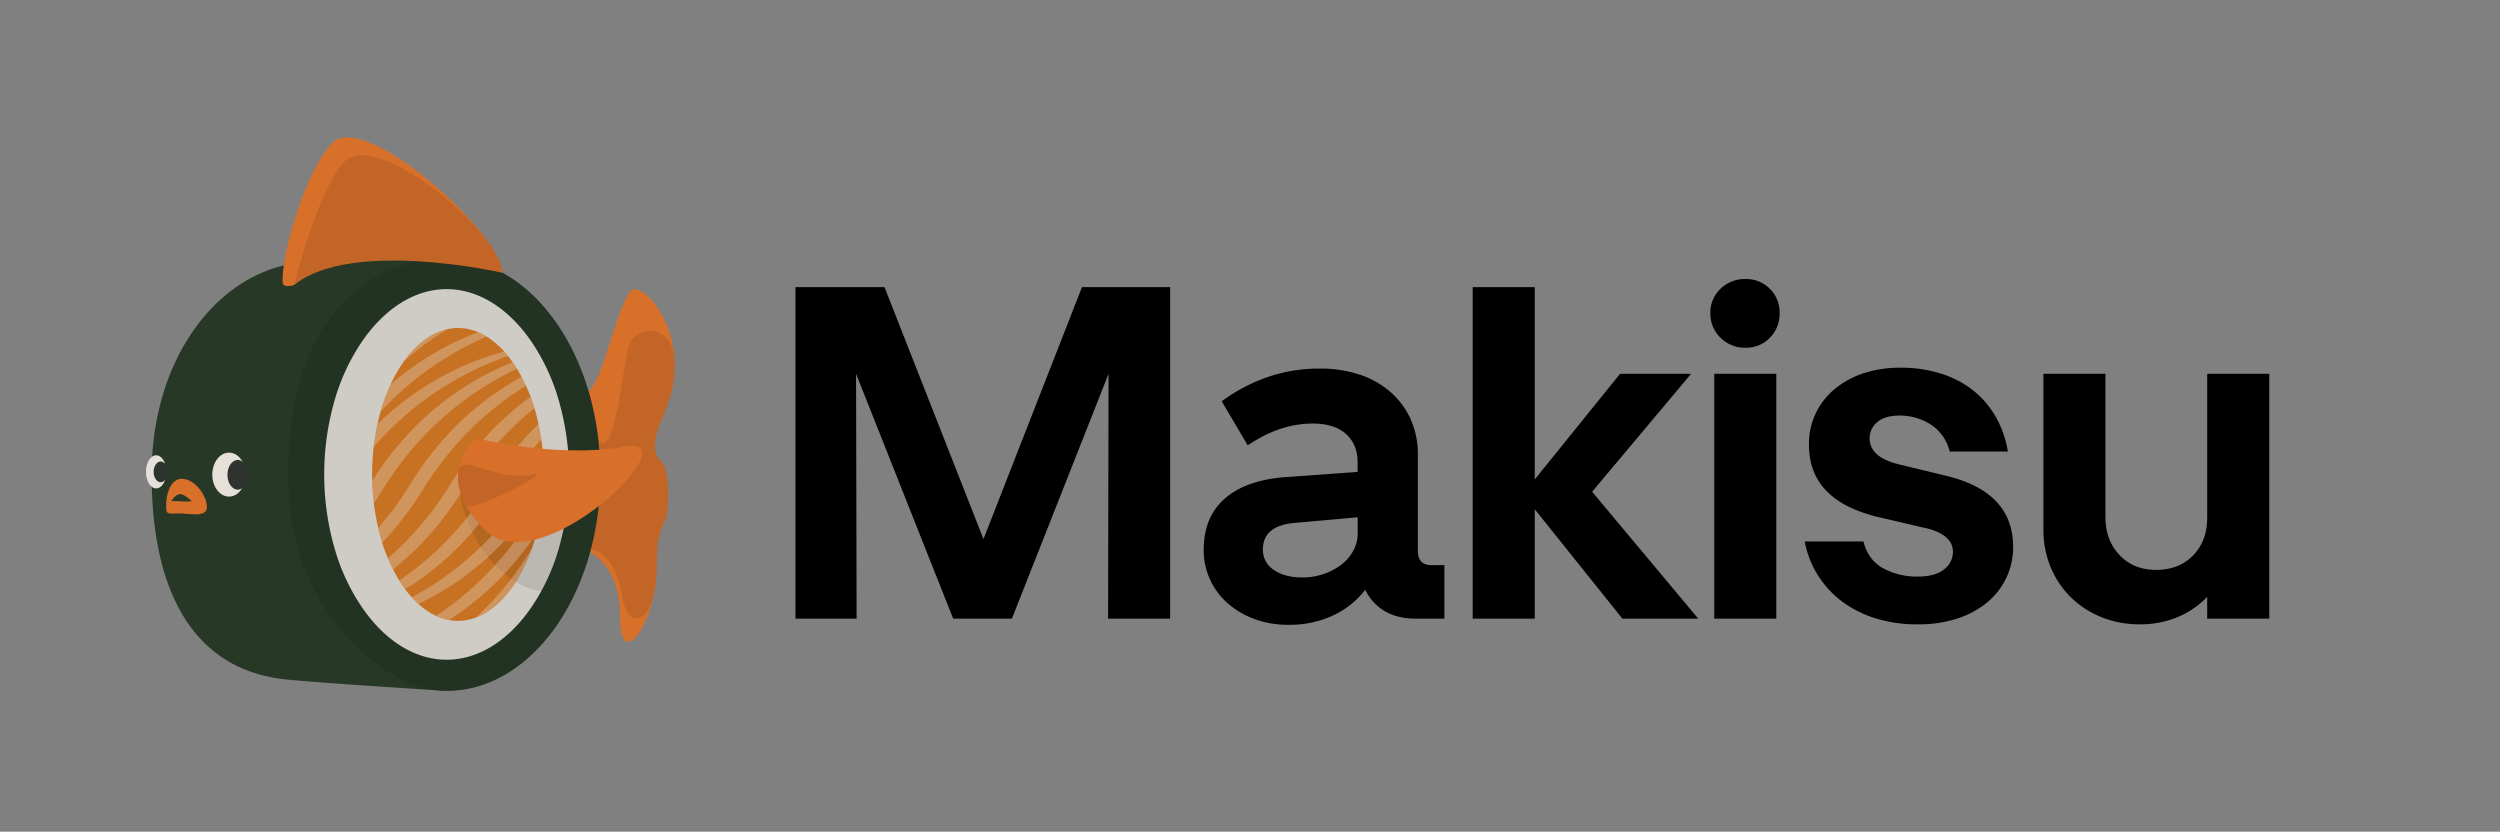 <svg id="Layer_1" data-name="Layer 1" xmlns="http://www.w3.org/2000/svg" xmlns:xlink="http://www.w3.org/1999/xlink" viewBox="0 0 1503.03 500"><rect x="0" y="0" width="1503.03" height="500" fill="#808080" stroke="none"/><defs><style>.cls-1{fill:none;}.cls-2{fill:#e5e1da;}.cls-3{fill:#dd7d26;}.cls-4{opacity:0.1;}.cls-5{fill:#d8702a;}.cls-6{fill:#273827;}.cls-7{clip-path:url(#clip-path);}.cls-8{fill:#fff;opacity:0.3;}.cls-9{fill:#2f332f;}</style><clipPath id="clip-path"><path class="cls-1" d="M310.45,349.38c-9.7,15.4-22.17,23.89-35.1,23.89s-25.4-8.49-35.1-23.89a102.83,102.83,0,0,1-12-28.38,143.49,143.49,0,0,1,0-71.54,102.83,102.83,0,0,1,12-28.38c9.7-15.4,22.17-23.88,35.1-23.88s25.4,8.48,35.1,23.88a102.83,102.83,0,0,1,12,28.38,143.49,143.49,0,0,1,0,71.54A102.83,102.83,0,0,1,310.45,349.38Z"/></clipPath></defs><title>Lockup</title><ellipse class="cls-2" cx="267.45" cy="285.46" rx="78.35" ry="114.57"/><path class="cls-3" d="M310.45,349.38c-9.7,15.4-22.17,23.89-35.1,23.89s-25.4-8.49-35.1-23.89a102.83,102.83,0,0,1-12-28.38,143.49,143.49,0,0,1,0-71.54,102.83,102.83,0,0,1,12-28.38c9.7-15.4,22.17-23.88,35.1-23.88s25.4,8.48,35.1,23.88a102.83,102.83,0,0,1,12,28.38,143.49,143.49,0,0,1,0,71.54A102.83,102.83,0,0,1,310.45,349.38Z"/><path class="cls-4" d="M349,323.41c0,63.28-73.46,23.75-73.46-39.52C320.77,277.17,349,260.14,349,323.41Z"/><path class="cls-5" d="M351,330.4s21.79,6,21.79,40.57,22.09,2.27,22.09-30,6.8-18.12,6.8-44.18-7.93-15.3-7.93-28.89,11.9-24.36,11.9-48.72-15.3-45.32-24.36-45.32S360.17,243.66,351,234.44Z"/><path class="cls-4" d="M351,330.4s17.18-5.21,23.26,28.8c4.06,22.76,20.62,14,20.62-18.26s6.8-18.12,6.8-44.18-7.93-15.3-7.93-28.89,11.9-24.36,11.9-48.72-21.75-24.73-27.33-11.89c-3.6,8.31-8.13,67.28-17.34,58.06Z"/><path class="cls-6" d="M268.52,155.09h0s-64.5,1.09-85.94,2.67c-49.52,3.65-91.41,55.59-91.41,127.47s26,117.85,81.26,123.32c19,1.88,68.34,5.07,87.91,6.31a65.33,65.33,0,0,0,8.18.52h0c51,0,92.41-58.27,92.41-130.15S319.56,155.09,268.52,155.09Zm50.06,211.32c-13.84,19.49-31.61,30.23-50.06,30.23s-36.21-10.74-50-30.23a122.77,122.77,0,0,1-17.14-35.91,161.61,161.61,0,0,1,0-90.54,122.77,122.77,0,0,1,17.14-35.91c13.84-19.49,31.61-30.22,50-30.22s36.22,10.73,50.06,30.22A122.77,122.77,0,0,1,335.72,240a161.61,161.61,0,0,1,0,90.54A122.77,122.77,0,0,1,318.58,366.41Z"/><g class="cls-7"><path class="cls-8" d="M335.44,206.3a173.59,173.59,0,0,0-39.07,11.16,189.13,189.13,0,0,0-66,45A197.61,197.61,0,0,0,206,294.21a197.21,197.21,0,0,1-25.43,33,178.71,178.71,0,0,1-15.41,14.09c-2.66,2.24-5.48,4.28-8.26,6.37s-5.71,4-8.69,5.76a170.15,170.15,0,0,1-37.51,17.65c-13.12,4.2-26.71,7.21-40.42,7.49a170.66,170.66,0,0,0,39-11.24,187.58,187.58,0,0,0,35.39-19.21,189.92,189.92,0,0,0,54.37-58.22,198.06,198.06,0,0,1,25.75-32.8,177.71,177.71,0,0,1,32.6-25.93,175.2,175.2,0,0,1,18.29-9.88,182.92,182.92,0,0,1,19.3-7.57C308.14,209.56,321.73,206.59,335.44,206.3Z"/><path class="cls-8" d="M335.44,189.66a173.07,173.07,0,0,0-39.07,11.16,188.78,188.78,0,0,0-66,45A197.53,197.53,0,0,0,206,277.56a196.4,196.4,0,0,1-25.43,33,177.1,177.1,0,0,1-15.41,14.09c-2.66,2.25-5.48,4.29-8.26,6.38s-5.71,4-8.69,5.76a170.15,170.15,0,0,1-37.51,17.65c-13.12,4.2-26.71,7.21-40.42,7.49a170.18,170.18,0,0,0,39-11.25,187,187,0,0,0,35.39-19.2,189.84,189.84,0,0,0,54.37-58.23,198.48,198.48,0,0,1,25.75-32.8,178.09,178.09,0,0,1,32.6-25.92,173.35,173.35,0,0,1,18.29-9.88,185.18,185.18,0,0,1,19.3-7.58C308.14,192.92,321.73,190,335.44,189.66Z"/><path class="cls-8" d="M335.44,173a173.09,173.09,0,0,0-39.07,11.17,188.93,188.93,0,0,0-66,45A197.61,197.61,0,0,0,206,260.92a196.81,196.81,0,0,1-25.43,33A177.1,177.1,0,0,1,165.15,308c-2.66,2.24-5.48,4.28-8.26,6.37s-5.71,4-8.69,5.76a169.7,169.7,0,0,1-37.51,17.65C97.57,342,84,345,70.27,345.3a171.19,171.19,0,0,0,39-11.25,187,187,0,0,0,35.39-19.21,189.92,189.92,0,0,0,54.37-58.22,198.48,198.48,0,0,1,25.75-32.8,178.14,178.14,0,0,1,32.6-25.93A175.2,175.2,0,0,1,275.71,188a187.36,187.36,0,0,1,19.3-7.57C308.14,176.28,321.73,173.3,335.44,173Z"/><path class="cls-8" d="M359.6,206.3a173.51,173.51,0,0,0-39.06,11.16,189.13,189.13,0,0,0-66,45,197.1,197.1,0,0,0-24.37,31.75,197.16,197.16,0,0,1-25.42,33,180.2,180.2,0,0,1-15.41,14.09c-2.66,2.24-5.49,4.28-8.26,6.37s-5.72,4-8.69,5.76a170.58,170.58,0,0,1-37.51,17.65c-13.12,4.2-26.71,7.21-40.42,7.49a170.58,170.58,0,0,0,39-11.24,187.67,187.67,0,0,0,35.4-19.21,189.89,189.89,0,0,0,54.36-58.22A197.6,197.6,0,0,1,249,257.11a176.88,176.88,0,0,1,50.88-35.81,183.77,183.77,0,0,1,19.3-7.57C332.3,209.56,345.9,206.59,359.6,206.3Z"/><path class="cls-8" d="M383.77,206.3a173.59,173.59,0,0,0-39.07,11.16,189.13,189.13,0,0,0-66,45,197.61,197.61,0,0,0-24.36,31.75,197.21,197.21,0,0,1-25.43,33,178.71,178.71,0,0,1-15.41,14.09c-2.66,2.24-5.48,4.28-8.26,6.37s-5.72,4-8.69,5.76A170.15,170.15,0,0,1,159,371.09c-13.12,4.2-26.71,7.21-40.42,7.49a170.66,170.66,0,0,0,39-11.24A187.58,187.58,0,0,0,193,348.13a189.92,189.92,0,0,0,54.37-58.22,198.06,198.06,0,0,1,25.75-32.8,177.71,177.71,0,0,1,32.6-25.93A175.2,175.2,0,0,1,324,221.3a182.92,182.92,0,0,1,19.3-7.57C356.47,209.56,370.06,206.59,383.77,206.3Z"/><path class="cls-8" d="M407.93,206.3a173.51,173.51,0,0,0-39.06,11.16,190.83,190.83,0,0,0-35.51,19,188.85,188.85,0,0,0-30.51,26,197.1,197.1,0,0,0-24.37,31.75,197.16,197.16,0,0,1-25.42,33,180.2,180.2,0,0,1-15.41,14.09c-2.66,2.24-5.49,4.28-8.27,6.37s-5.71,4-8.69,5.76a170.29,170.29,0,0,1-37.5,17.65c-13.13,4.2-26.71,7.21-40.42,7.49a170.58,170.58,0,0,0,39-11.24,188,188,0,0,0,35.4-19.21,189.89,189.89,0,0,0,54.36-58.22,197.6,197.6,0,0,1,25.76-32.8A176.88,176.88,0,0,1,348.2,221.3a183.77,183.77,0,0,1,19.3-7.57C380.63,209.56,394.23,206.59,407.93,206.3Z"/><path class="cls-8" d="M456.26,206.3a173.51,173.51,0,0,0-39.06,11.16,190.83,190.83,0,0,0-35.51,19,188.85,188.85,0,0,0-30.51,26,197.1,197.1,0,0,0-24.37,31.75,197.16,197.16,0,0,1-25.42,33A180.2,180.2,0,0,1,286,341.31c-2.66,2.24-5.49,4.28-8.27,6.37s-5.71,4-8.69,5.76a170.29,170.29,0,0,1-37.5,17.65c-13.13,4.2-26.71,7.21-40.42,7.49a170.58,170.58,0,0,0,39-11.24,188,188,0,0,0,35.4-19.21,189.89,189.89,0,0,0,54.36-58.22,197.6,197.6,0,0,1,25.76-32.8,176.88,176.88,0,0,1,50.88-35.81,182.92,182.92,0,0,1,19.3-7.57C429,209.56,442.55,206.59,456.26,206.3Z"/><path class="cls-8" d="M456.26,226.13a173.51,173.51,0,0,0-39.06,11.16,189.13,189.13,0,0,0-66,45A197.1,197.1,0,0,0,326.81,314a197.16,197.16,0,0,1-25.42,33A178.45,178.45,0,0,1,286,361.13c-2.66,2.25-5.49,4.29-8.27,6.38s-5.71,4-8.69,5.76a170.29,170.29,0,0,1-37.5,17.65c-13.13,4.2-26.71,7.21-40.42,7.49a170.58,170.58,0,0,0,39-11.24A188,188,0,0,0,265.53,368a189.89,189.89,0,0,0,54.36-58.22,197.6,197.6,0,0,1,25.76-32.8,176.88,176.88,0,0,1,50.88-35.81,182.92,182.92,0,0,1,19.3-7.57C429,229.39,442.55,226.42,456.26,226.13Z"/><path class="cls-8" d="M456.26,246a173,173,0,0,0-39.06,11.16,189.13,189.13,0,0,0-66,45,197.1,197.1,0,0,0-24.37,31.75,196.68,196.68,0,0,1-25.42,33A177,177,0,0,1,286,381c-2.66,2.25-5.49,4.29-8.27,6.38s-5.71,4-8.69,5.76a170.29,170.29,0,0,1-37.5,17.65c-13.13,4.2-26.71,7.21-40.42,7.49a170.58,170.58,0,0,0,39-11.24,188,188,0,0,0,35.4-19.21,189.89,189.89,0,0,0,54.36-58.22,197.6,197.6,0,0,1,25.76-32.8,177.65,177.65,0,0,1,32.59-25.93A174.35,174.35,0,0,1,396.53,261a182.92,182.92,0,0,1,19.3-7.57C429,249.22,442.55,246.25,456.26,246Z"/><path class="cls-8" d="M432.1,206.3A173.59,173.59,0,0,0,393,217.46a189.13,189.13,0,0,0-66,45,198.25,198.25,0,0,0-24.37,31.75,196.63,196.63,0,0,1-25.42,33,178.71,178.71,0,0,1-15.41,14.09c-2.66,2.24-5.48,4.28-8.26,6.37s-5.72,4-8.69,5.76a170.15,170.15,0,0,1-37.51,17.65c-13.12,4.2-26.71,7.21-40.42,7.49a170.66,170.66,0,0,0,39-11.24,187.58,187.58,0,0,0,35.39-19.21,189.92,189.92,0,0,0,54.37-58.22,198.06,198.06,0,0,1,25.75-32.8,177.71,177.71,0,0,1,32.6-25.93,175.2,175.2,0,0,1,18.29-9.88,183.61,183.61,0,0,1,19.29-7.57C404.8,209.56,418.39,206.59,432.1,206.3Z"/></g><path class="cls-5" d="M124.37,304.77s0,0,0-.07a8.15,8.15,0,0,0-.14-1.5c-1-7.11-8.06-15.32-14.82-15.32-7.3,0-9.49,10.07-9.49,15.55a6.62,6.62,0,0,0,.06.91,3.37,3.37,0,0,0-.06.36c0,4.94,1.21,4,8,4,6.15,0,14.75,2.2,16.24-2.46a3.34,3.34,0,0,0,.25-1.37S124.37,304.81,124.37,304.77Zm-21.48-3.41c1.42-2.06,3.29-4.28,5.47-4.28,1.84,0,4.44,2,7,4.2a23.92,23.92,0,0,1-3.23.24C108.43,301.52,105.13,301,102.89,301.36Z"/><path class="cls-4" d="M268.52,155.09h0s-95.18-4.47-95.18,131c0,90.63,67.43,127.5,87,128.74a65.33,65.33,0,0,0,8.18.52h0c51,0,92.41-58.27,92.41-130.15S319.56,155.09,268.52,155.09Z"/><path class="cls-5" d="M176.79,171.4s-6.73,2.16-6.9-1.64c-.79-17.13,14-67.83,30.06-83.89C219.57,66.25,302.12,141,302.12,164,302.12,164,211.37,143.24,176.79,171.4Z"/><path class="cls-4" d="M176.79,171.4S191.26,113,207.32,97c19.62-19.62,94.8,44,94.8,67C302.12,164,212.05,143,176.79,171.4Z"/><path class="cls-5" d="M286.59,263.54s49.25,12.31,89.46,4.92-51.29,83.31-84.53,50.07S286.59,263.54,286.59,263.54Z"/><path class="cls-4" d="M320.61,285.23c12.08-2.27-37.86,23.35-40.39,18.82-4.27-7.67-5.32-14.45-4.71-20.16C276.86,271,295.73,289.91,320.61,285.23Z"/><ellipse class="cls-2" cx="93.9" cy="283.68" rx="6.14" ry="9.97"/><ellipse class="cls-2" cx="137.68" cy="285.34" rx="10.05" ry="13.22"/><ellipse class="cls-9" cx="96.59" cy="283.68" rx="4.23" ry="6.24"/><ellipse class="cls-9" cx="142.97" cy="285.46" rx="6.23" ry="8.93"/><path d="M478.24,371.94V172.62h53.53L591.28,324.1,650.5,172.62h53V371.94h-37.3l.28-147.21L608.36,371.94h-35.3L514.68,224.73,515,371.94Z"/><path d="M723.68,330.65q0-19.92,12.81-31t36.45-12.82l43.28-3.13V278q0-10.82-7-17.09t-20.07-6.26q-19.65,0-39,13.1L734.5,241.25A104.51,104.51,0,0,1,762,226.72a95.74,95.74,0,0,1,31.75-5.12,73.67,73.67,0,0,1,23.91,3.7,53.46,53.46,0,0,1,18.51,10.54,47.65,47.65,0,0,1,12,16.37,51.29,51.29,0,0,1,4.27,21.21v57.8q0,8.55,8.26,8.55h7.69v32.17H851q-10.83,0-18.51-4.55a29.36,29.36,0,0,1-11.67-12.82,52.28,52.28,0,0,1-19.51,15.52,61.88,61.88,0,0,1-26.62,5.55,58.58,58.58,0,0,1-20.36-3.41,51,51,0,0,1-16.09-9.4,42.78,42.78,0,0,1-10.68-14.24A42,42,0,0,1,723.68,330.65Zm35.59-.28a14.18,14.18,0,0,0,6.55,12.24q6.55,4.56,17.09,4.56a38.88,38.88,0,0,0,13-2.14,37,37,0,0,0,10.68-5.69,26.15,26.15,0,0,0,7.12-8.4,22.17,22.17,0,0,0,2.56-10.54V311l-38.15,3.41Q759.27,316.13,759.27,330.37Z"/><path d="M922.71,172.62V288.23L974,224.73h42.71l-59.51,70.9L1021,371.94H975.39l-52.68-65.77v65.77h-37.3V172.62Z"/><path d="M1049.42,209.07a20.56,20.56,0,0,1-15-6,19.88,19.88,0,0,1-6.12-14.81,19.41,19.41,0,0,1,6.12-14.66,20.85,20.85,0,0,1,15-5.84,20,20,0,0,1,20.5,20.5,20.38,20.38,0,0,1-5.84,14.81A19.62,19.62,0,0,1,1049.42,209.07Zm18.51,162.87h-37.3V224.73h37.3Z"/><path d="M1153.06,375.36a83.24,83.24,0,0,1-26.19-3.85A65.79,65.79,0,0,1,1106.65,361a59.11,59.11,0,0,1-14.1-15.8,58.4,58.4,0,0,1-7.54-19.65h35.31q2.84,11.1,11.81,16.09a42.43,42.43,0,0,0,20.93,5q10.26,0,15.66-4.27a13.21,13.21,0,0,0,5.41-10.82,11,11,0,0,0-3.7-8.12q-3.71-3.56-11.1-5.55l-30.47-7.12q-41.29-10-41.29-43.28a42.47,42.47,0,0,1,15.66-33.74,53.05,53.05,0,0,1,17.37-9.4,70,70,0,0,1,21.93-3.27,79,79,0,0,1,25.34,3.84,59.65,59.65,0,0,1,19.5,10.68,54.91,54.91,0,0,1,13.1,16.09,62.67,62.67,0,0,1,6.69,19.79h-35a26.59,26.59,0,0,0-11.82-16.52,33,33,0,0,0-8.82-3.84,35.31,35.31,0,0,0-9.26-1.28q-9.12,0-13.67,4a12.45,12.45,0,0,0-4.55,9.69q0,11.39,17.65,15.66l28.19,6.83q40.42,9.69,40.44,42.71A42.78,42.78,0,0,1,1194.92,362,54.51,54.51,0,0,1,1177,371.8,74.62,74.62,0,0,1,1153.06,375.36Z"/><path d="M1228.52,224.73h37.3V311q0,13.67,8.4,22.63t22.07,9q13.67,0,22.21-8.68T1327,311V224.73h37.3V371.94H1327v-13.1A52.72,52.72,0,0,1,1309,371.09a58.42,58.42,0,0,1-22.36,4.27,60.78,60.78,0,0,1-23.49-4.42,55.66,55.66,0,0,1-18.36-12.1,54.55,54.55,0,0,1-12-18.08,58.18,58.18,0,0,1-4.27-22.35Z"/></svg>